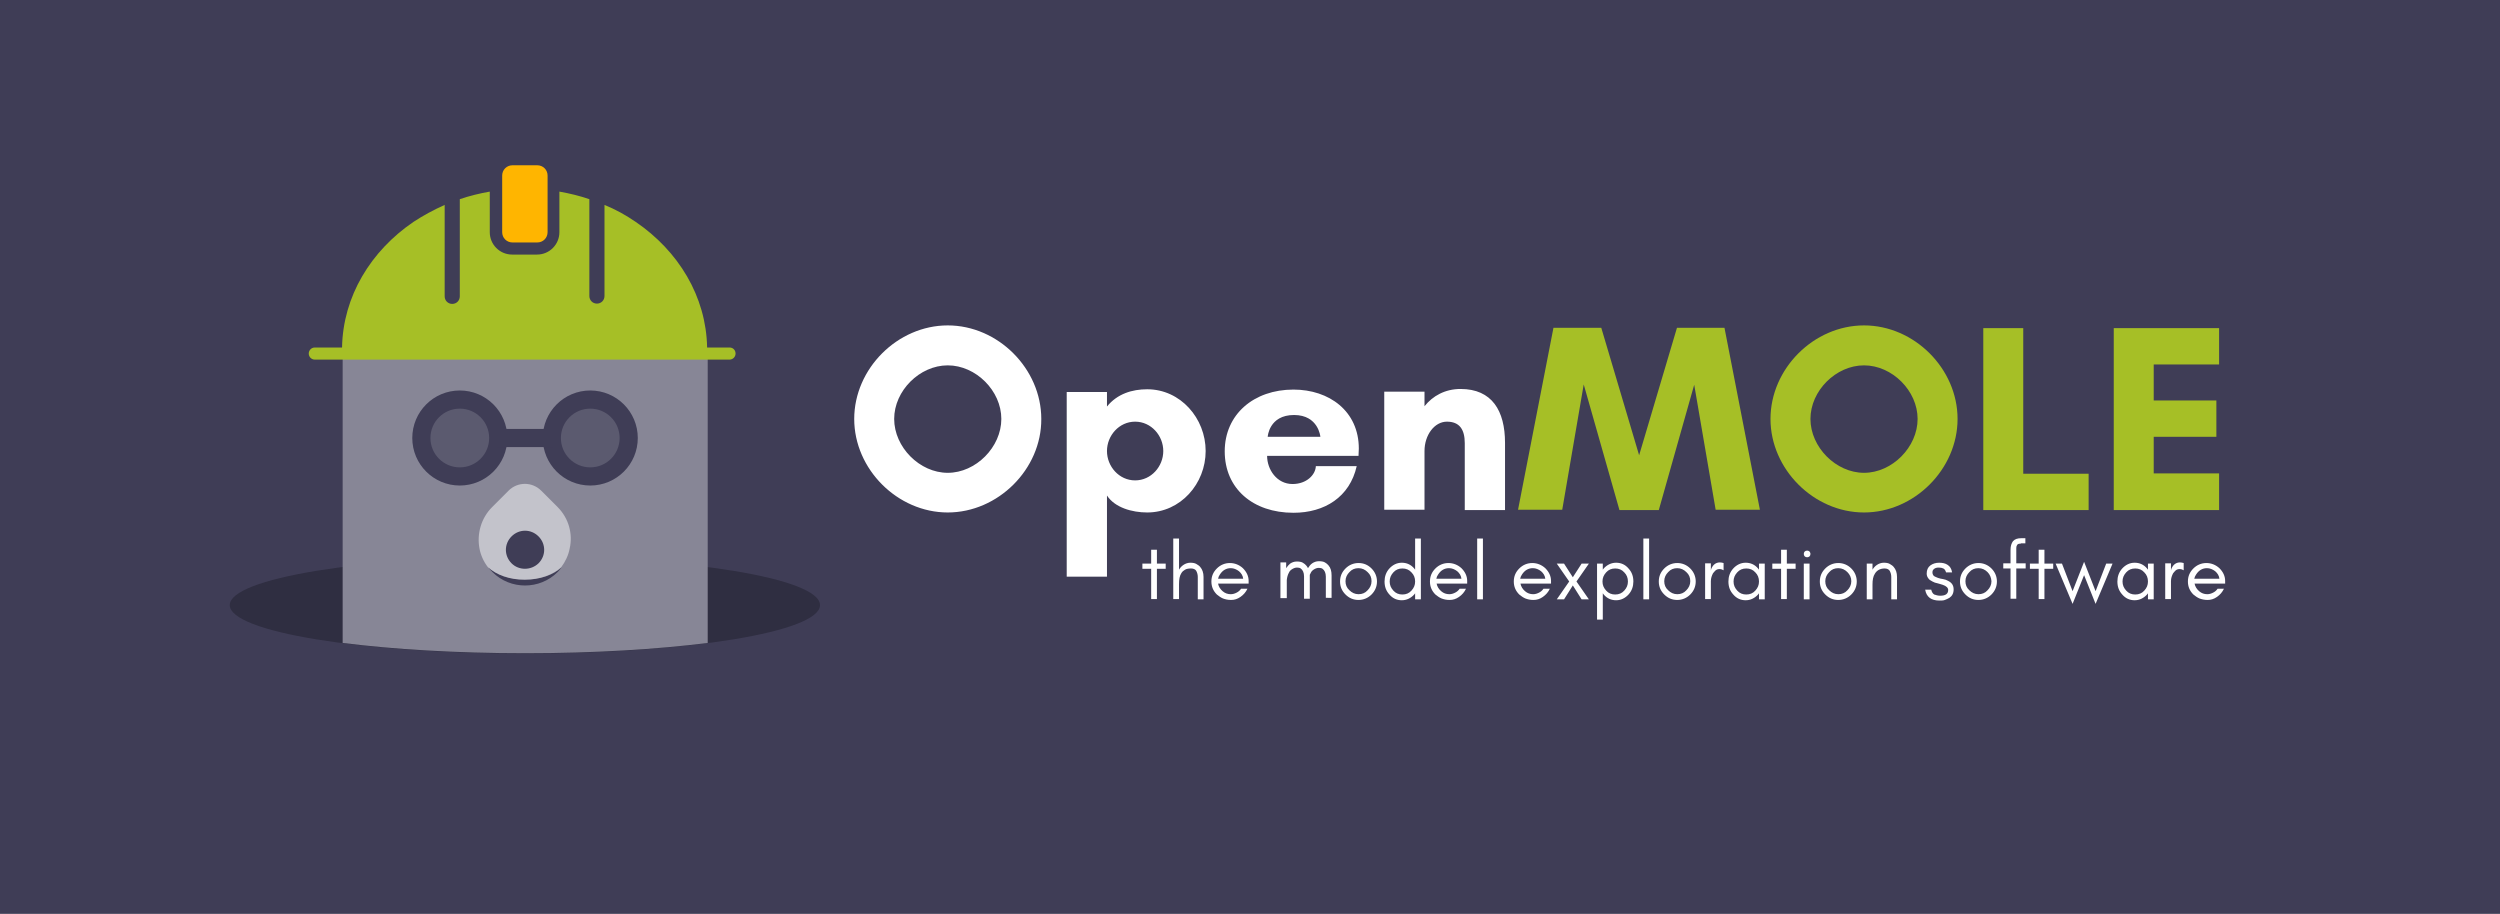 <svg xmlns="http://www.w3.org/2000/svg" width="825.9px" height="301.9px" x="0px" y="0px" viewBox="0 0 825.9 301.9">
  <path fill="#3F3D56" d="M0 0h825.9v301.9H0z"/>
  <g fill="#FFF">
    <path d="M377.4 186.2h2.9v-4.6h1.9v4.6h2.9v1.7h-2.9v10h-1.9v-10h-2.9v-1.7zM387.6 198v-20.1h1.9v10.3c.4-.7.9-1.2 1.5-1.6.6-.4 1.4-.7 2.2-.7s1.5.1 2 .4 1 .6 1.3 1c.7.8 1.1 1.9 1.1 3.3v7.4h-1.9v-7.4c0-.8-.2-1.4-.5-2-.3-.5-.9-.8-1.7-.8-.8 0-1.5.1-2 .4s-.9.6-1.2 1.1c-.6.9-.8 2.1-.8 3.7v4.9h-1.9zM412.7 192.8h-10.3c.2 1 .7 1.8 1.5 2.5s1.7 1 2.7 1c.7 0 1.3-.2 1.9-.5.6-.3 1.1-.7 1.5-1.3h2.1c-.5 1.1-1.3 2-2.3 2.7-1 .7-2 1-3.1 1s-1.9-.2-2.7-.5c-.7-.3-1.4-.8-2-1.3-1.2-1.2-1.8-2.6-1.8-4.3 0-1.7.6-3.1 1.8-4.3 1.2-1.2 2.7-1.8 4.3-1.8 1.6 0 3.1.6 4.3 1.7 1.2 1.2 1.9 2.6 1.9 4.2v.9zm-3.4-4.1c-.8-.6-1.7-1-2.7-1-1.5 0-2.7.7-3.6 2.1-.3.4-.5.9-.6 1.4h8.3c-.1-1-.6-1.8-1.4-2.5zM438 190.5c0-1.2-.4-2.1-1.1-2.6-.3-.2-.7-.3-1.2-.3-.6 0-1.1.2-1.6.5s-.9.7-1.1 1.2l-.3.6v7.9h-1.9v-7.4c0-1.2-.4-2.1-1.1-2.6-.3-.2-.7-.3-1.2-.3-.6 0-1.1.2-1.6.5s-.9.7-1.1 1.2c-.4.7-.6 1.5-.7 2.4v6H423v-11.8h1.9v1.9c.4-.6.8-1.1 1.3-1.5.6-.4 1.3-.7 2.2-.7.8 0 1.5.1 2 .4.5.3.9.6 1.2 1 .2.3.4.5.5.8.4-.6.8-1.2 1.4-1.6.6-.4 1.3-.7 2.2-.7.8 0 1.5.1 2 .4.5.3.9.6 1.2 1 .7.8 1 1.9 1 3.3v7.4H438v-7zM453.1 196.4c-1.2 1.2-2.7 1.8-4.3 1.8-1.7 0-3.1-.6-4.3-1.8-1.2-1.2-1.8-2.6-1.8-4.3 0-1.7.6-3.1 1.8-4.3 1.2-1.2 2.7-1.8 4.3-1.8 1.7 0 3.1.6 4.3 1.8 1.2 1.2 1.8 2.7 1.8 4.3 0 1.6-.6 3.1-1.8 4.3zm-1.3-7.4c-.8-.8-1.8-1.3-3-1.3s-2.2.4-3 1.3c-.8.8-1.3 1.8-1.3 3s.4 2.2 1.3 3c.8.8 1.8 1.3 3 1.3s2.2-.4 3-1.3c.8-.8 1.3-1.8 1.3-3s-.4-2.2-1.3-3zM467.5 198v-2c-.1.1-.2.3-.3.4-1.1 1.2-2.5 1.9-4.1 1.9s-3-.6-4.1-1.9c-1.1-1.2-1.6-2.6-1.6-4.3 0-1.6.5-3.1 1.6-4.3 1.1-1.2 2.5-1.9 4.1-1.9s3 .6 4.1 1.9c.1.1.2.3.3.4v-10.3h1.9V198h-1.9zm-1.2-8.9c-.8-.9-1.8-1.3-3-1.3s-2.2.4-3 1.3c-.8.9-1.2 1.8-1.2 3s.4 2.1 1.2 3c.8.9 1.8 1.3 3 1.3s2.2-.4 3-1.3c.8-.9 1.2-1.8 1.2-3s-.4-2.2-1.2-3zM484.9 192.8h-10.3c.2 1 .7 1.8 1.5 2.5s1.7 1 2.7 1c.7 0 1.3-.2 1.9-.5.6-.3 1.1-.7 1.5-1.3h2.1c-.5 1.1-1.3 2-2.3 2.7s-2 1-3.1 1-1.9-.2-2.7-.5c-.7-.3-1.4-.8-2-1.3-1.2-1.2-1.8-2.6-1.8-4.3 0-1.7.6-3.1 1.8-4.3 1.2-1.2 2.7-1.8 4.3-1.8 1.6 0 3.1.6 4.3 1.7 1.2 1.2 1.9 2.6 1.9 4.2v.9zm-3.5-4.1c-.8-.6-1.7-1-2.7-1-1.5 0-2.7.7-3.6 2.1-.3.4-.5.9-.6 1.4h8.3c-.1-1-.6-1.8-1.4-2.5zM488 198v-20.1h1.9V198H488zM512.6 192.8h-10.3c.2 1 .7 1.8 1.5 2.5s1.7 1 2.7 1c.7 0 1.3-.2 1.9-.5.6-.3 1.1-.7 1.5-1.3h2.1c-.5 1.1-1.3 2-2.3 2.7s-2 1-3.1 1-1.9-.2-2.7-.5c-.7-.3-1.4-.8-2-1.3-1.2-1.2-1.8-2.6-1.8-4.3 0-1.7.6-3.1 1.8-4.3 1.2-1.2 2.7-1.8 4.3-1.8 1.6 0 3.1.6 4.3 1.7 1.2 1.2 1.9 2.6 1.9 4.2v.9zm-3.5-4.1c-.8-.6-1.7-1-2.7-1-1.5 0-2.7.7-3.6 2.1-.3.4-.5.9-.6 1.4h8.3c-.1-1-.6-1.8-1.4-2.5zM519.6 193.4l-2.9 4.6h-2.4l4.1-5.9-4.1-5.9h2.4l2.9 4.5 2.9-4.5h2.4l-4.1 5.9 4.1 5.9h-2.4l-2.9-4.6zM527.6 204.6v-18.4h1.9v2c.1-.1.2-.3.3-.4 1.1-1.2 2.5-1.9 4.1-1.9 1.6 0 3 .6 4.1 1.9 1.1 1.2 1.6 2.6 1.6 4.3 0 1.6-.5 3.1-1.6 4.3-1.1 1.2-2.5 1.9-4.1 1.9-1.6 0-3-.6-4.1-1.9-.1-.1-.2-.3-.3-.4v8.7h-1.9zm9-15.5c-.8-.9-1.8-1.3-3-1.3s-2.2.4-3 1.3c-.8.9-1.2 1.8-1.2 3s.4 2.1 1.2 3c.8.9 1.8 1.3 3 1.3s2.2-.4 3-1.3c.8-.9 1.2-1.8 1.2-3s-.4-2.2-1.2-3zM542.9 198v-20.1h1.9V198h-1.9zM558.4 196.4c-1.2 1.2-2.7 1.8-4.3 1.8-1.7 0-3.1-.6-4.3-1.8-1.2-1.2-1.8-2.6-1.8-4.3 0-1.7.6-3.1 1.8-4.3 1.2-1.2 2.7-1.8 4.3-1.8s3.1.6 4.3 1.8c1.2 1.2 1.8 2.7 1.8 4.3 0 1.6-.6 3.1-1.8 4.3zm-1.3-7.4c-.8-.8-1.8-1.3-3-1.3s-2.2.4-3 1.3c-.8.8-1.3 1.8-1.3 3s.4 2.2 1.3 3c.8.8 1.8 1.3 3 1.3s2.2-.4 3-1.3c.8-.8 1.3-1.8 1.3-3s-.4-2.2-1.3-3zM568.1 188c-.5 0-.9.1-1.3.4-.3.3-.6.6-.9 1-.4.8-.7 1.6-.7 2.6v5.9h-1.9v-11.8h1.9v2.4l.1-.5c.6-1.5 1.6-2.2 2.9-2.2.4 0 .8.1 1.2.2v2.4c-.3-.2-.8-.4-1.3-.4zM581.1 198v-2c-.1.1-.2.3-.3.4-1.1 1.2-2.5 1.9-4.1 1.9-1.6 0-3-.6-4.1-1.9-1.1-1.2-1.6-2.6-1.6-4.3 0-1.6.5-3.1 1.6-4.3 1.1-1.2 2.5-1.9 4.1-1.9 1.6 0 3 .6 4.1 1.9.1.1.2.3.3.4v-2h1.9V198h-1.9zm-1.2-8.9c-.8-.9-1.8-1.3-3-1.3s-2.2.4-3 1.3c-.8.9-1.2 1.8-1.2 3s.4 2.1 1.2 3c.8.9 1.8 1.3 3 1.3s2.2-.4 3-1.3c.8-.9 1.2-1.8 1.2-3s-.4-2.2-1.2-3zM585.5 186.2h2.9v-4.6h1.9v4.6h2.9v1.7h-2.9v10h-1.9v-10h-2.9v-1.7zM598.1 183c0 .3-.1.6-.3.8-.2.2-.5.3-.8.3s-.6-.1-.8-.3c-.2-.2-.3-.5-.3-.8s.1-.6.3-.8c.2-.2.5-.3.8-.3s.6.1.8.3c.1.2.3.4.3.8zm-2.2 15v-11.8h1.9V198h-1.9zM611.6 196.4c-1.2 1.2-2.7 1.8-4.3 1.8-1.7 0-3.1-.6-4.3-1.8-1.2-1.2-1.8-2.6-1.8-4.3 0-1.7.6-3.1 1.8-4.3 1.2-1.2 2.7-1.8 4.3-1.8s3.1.6 4.3 1.8c1.2 1.2 1.8 2.7 1.8 4.3 0 1.6-.6 3.1-1.8 4.3zm-1.3-7.4c-.8-.8-1.8-1.3-3-1.3s-2.2.4-3 1.3c-.8.8-1.3 1.8-1.3 3s.4 2.2 1.3 3c.8.8 1.8 1.3 3 1.3s2.2-.4 3-1.3c.8-.8 1.3-1.8 1.3-3s-.5-2.2-1.3-3zM624.8 190.6c0-.8-.2-1.4-.5-2-.3-.5-.9-.8-1.7-.8-.8 0-1.5.2-2 .5s-.9.7-1.2 1.2c-.6.9-.8 2.1-.8 3.6v4.9h-1.9v-11.8h1.9v2c.4-.7.9-1.2 1.5-1.6.6-.4 1.4-.7 2.2-.7s1.5.1 2 .4 1 .6 1.3 1c.7.8 1.1 1.9 1.1 3.3v7.4h-1.9v-7.4zM641 196.8c1.7 0 2.6-.6 2.6-1.9 0-.7-.6-1.3-1.8-1.7-.5-.2-1.1-.3-1.7-.5-.6-.1-1.2-.3-1.7-.6-.6-.3-1.1-.6-1.4-1.1-.3-.4-.5-.9-.5-1.5 0-1.2.4-2.1 1.2-2.7.8-.6 1.8-.9 2.9-.9 1.1 0 2.1.2 2.8.7.8.5 1.3 1.3 1.5 2.5h-2c-.2-.7-.5-1.1-.9-1.3-.4-.2-.9-.3-1.5-.3s-1.1.1-1.5.4c-.4.3-.6.6-.6 1.2 0 .5.2.9.5 1.2.3.2.8.4 1.3.6.5.2 1.1.3 1.7.4.6.1 1.2.3 1.7.6 1.2.6 1.8 1.5 1.8 2.8 0 1.3-.5 2.2-1.4 2.8-.5.3-1 .5-1.5.7-.5.2-1.1.2-1.8.2-2.7 0-4.3-1.2-4.7-3.6h2c.2.8.5 1.3 1 1.6.6.2 1.2.4 2 .4zM657.9 196.4c-1.2 1.2-2.7 1.8-4.3 1.8-1.7 0-3.1-.6-4.3-1.8-1.2-1.2-1.8-2.6-1.8-4.3 0-1.7.6-3.1 1.8-4.3 1.2-1.2 2.7-1.8 4.3-1.8s3.1.6 4.3 1.8c1.2 1.2 1.8 2.7 1.8 4.3 0 1.6-.6 3.1-1.8 4.3zm-1.3-7.4c-.8-.8-1.8-1.3-3-1.3s-2.2.4-3 1.3c-.8.8-1.3 1.8-1.3 3s.4 2.2 1.3 3c.8.8 1.8 1.3 3 1.3s2.2-.4 3-1.3c.8-.8 1.3-1.8 1.3-3-.1-1.2-.5-2.2-1.3-3zM667.6 179.6c-.6 0-1 .1-1.2.4-.2.3-.3.6-.3 1v5.1h3.1v1.7h-3.1v10h-1.9v-10h-2.4v-1.7h2.4v-4.5c0-1.2.3-2.1.8-2.8.6-.7 1.5-1 2.8-1h1.3v1.7h-1.5zM670.6 186.2h2.9v-4.6h1.9v4.6h2.9v1.7h-2.9v10h-1.9v-10h-2.9v-1.7zM688.5 190l-3.8 9.5-5.6-13.3h2.1l3.5 9.1 3.8-9.7 3.8 9.7 3.5-9.1h2.1l-5.6 13.3-3.8-9.5zM709.6 198v-2c-.1.1-.2.3-.3.4-1.1 1.2-2.5 1.9-4.1 1.9-1.6 0-3-.6-4.1-1.9-1.1-1.2-1.6-2.6-1.6-4.3 0-1.6.5-3.1 1.6-4.3 1.1-1.2 2.5-1.9 4.1-1.9 1.6 0 3 .6 4.1 1.9.1.1.2.3.3.4v-2h1.9V198h-1.9zm-1.2-8.9c-.8-.9-1.8-1.3-3-1.3s-2.2.4-3 1.3c-.8.9-1.2 1.8-1.2 3s.4 2.1 1.2 3c.8.9 1.8 1.3 3 1.3s2.2-.4 3-1.3c.8-.9 1.2-1.8 1.2-3s-.4-2.2-1.2-3zM720.1 188c-.5 0-.9.1-1.3.4-.3.3-.6.6-.9 1-.4.8-.7 1.6-.7 2.6v5.9h-1.9v-11.8h1.9v2.4l.1-.5c.6-1.5 1.6-2.2 2.9-2.2.4 0 .8.1 1.2.2v2.4c-.3-.2-.8-.4-1.3-.4zM735.3 192.8H725c.2 1 .7 1.8 1.5 2.5s1.7 1 2.7 1c.7 0 1.3-.2 1.9-.5.6-.3 1.1-.7 1.5-1.3h2.1c-.5 1.1-1.3 2-2.3 2.7-1 .7-2 1-3.1 1-1 0-1.9-.2-2.7-.5-.7-.3-1.4-.8-2-1.3-1.2-1.2-1.8-2.6-1.8-4.3 0-1.7.6-3.1 1.8-4.3 1.2-1.2 2.7-1.8 4.3-1.8 1.6 0 3.1.6 4.3 1.7 1.2 1.2 1.9 2.6 1.9 4.2v.9zm-3.5-4.1c-.8-.6-1.7-1-2.7-1-1.5 0-2.7.7-3.6 2.1-.3.4-.5.9-.6 1.4h8.3c-.1-1-.6-1.8-1.4-2.5z"/>
  </g>
  <path fill="#FFF" d="M313.1 169.3c-16.6 0-30.9-14.3-30.9-30.9 0-16.6 14.3-30.9 30.9-30.9 16.6 0 30.9 14.3 30.9 30.9.1 16.6-14.3 30.9-30.9 30.9zm0-48.6c-9.3 0-17.7 8.4-17.7 17.7s8.4 17.8 17.7 17.8c9.3 0 17.7-8.5 17.7-17.8s-8.4-17.7-17.7-17.7zM352.4 190.5v-61h13.3v4.8c3.4-4.2 8.3-5.7 13.3-5.7 11 0 19.3 9.6 19.3 20.4 0 10.8-8.3 20.3-19.3 20.3-5 0-10.7-1.6-13.3-5.6v26.8h-13.3zm22.6-31.8c5.3 0 9.3-4.6 9.3-9.7s-4-9.7-9.3-9.7-9.3 4.6-9.3 9.7 4 9.7 9.3 9.7zM448.8 150.6h-30.2c0 4.5 3.2 9.3 8.4 9.3 4.7 0 7.6-3.1 7.7-5.9h13.5c-2.3 10.2-10.6 15.4-20.9 15.4-13.4 0-22.7-8-22.7-20.3 0-12.2 9.6-20.4 22.7-20.4 11.8 0 21.6 7.1 21.6 19.5 0 .7-.1 1.6-.1 2.4zm-12.6-6.3s-.6-7.2-8.7-7.2c-8.3 0-8.7 7.2-8.7 7.2h17.4zM497.2 168.5h-13.3v-22.1c0-4.6-1.8-7.1-5.9-7.1s-7.4 4.4-7.4 9.7v19.4h-13.3v-39h13.3v4.8c2.7-3.4 6.8-5.7 11.9-5.7 10.4 0 14.7 7.2 14.7 17.8v22.2z"/>
  <path fill="#A6BF26" d="M566.8 168.5l-7.1-41.4-11.7 41.4h-13L523.2 127l-7.1 41.4h-14.6l11.7-60.1H529l12.5 42.1 12.5-42.1h15.7l11.7 60.1h-14.6zM615.8 169.3c-16.6 0-30.9-14.3-30.9-30.9 0-16.6 14.3-30.9 30.9-30.9 16.6 0 30.9 14.3 30.9 30.9 0 16.6-14.3 30.9-30.9 30.9zm0-48.6c-9.3 0-17.7 8.4-17.7 17.7s8.4 17.8 17.7 17.8c9.3 0 17.7-8.5 17.7-17.8s-8.4-17.7-17.7-17.7zM655.1 108.4h13.3v48.1H690v12h-34.8v-60.1zM733.1 168.5h-34.8v-60.1h34.8v12h-21.6v11.9h20.7v12h-20.7v12.1h21.6v12.1z"/>
  <g>
    <ellipse cx="173.4" cy="199.9" fill="#2F2E41" rx="97.5" ry="16"/>
    <path fill="#878696" d="M113.2 118v94.4c16.6 2.1 37.5 3.4 60.3 3.4 22.7 0 43.7-1.3 60.3-3.4V118H113.2z"/>
    <g stroke="#3F3D56" stroke-miterlimit="10" stroke-width="6">
      <circle cx="151.9" cy="144.7" r="12.7" fill="#3F3D56" fill-opacity="0.6"/>
      <circle cx="195" cy="144.7" r="12.7" fill="#3F3D56" fill-opacity="0.6"/>
      <path fill="none" d="M164 144.7h18.9"/>
    </g>
    <path fill="#3F3D56" d="M161.3 187.4c.4.6.9 1.1 1.4 1.6 5.9 5.9 15.6 5.9 21.5 0 .5-.5.9-1 1.4-1.6-2.7 2.5-7.1 4.1-12.1 4.1-5.1.1-9.5-1.6-12.2-4.1z"/>
    <path fill="#FFF" d="M184.2 167.5l-5.4-5.4c-3-3-7.8-3-10.8 0l-5.4 5.4c-3.7 3.7-5.1 8.9-4.2 13.7.4 2.2 1.4 4.4 2.8 6.2 2.7 2.5 7.1 4.1 12.1 4.1s9.4-1.6 12.1-4.1c1.4-1.9 2.4-4 2.8-6.2 1.1-4.8-.3-10-4-13.7z" opacity="0.5"/>
    <path fill="#3F3D56" d="M169 186.1c-2.5-2.5-2.5-6.4 0-8.9s6.4-2.5 8.9 0 2.5 6.4 0 8.9c-2.5 2.4-6.5 2.4-8.9 0z"/>
    <g>
      <path fill="#A6BF26" d="M241 114.8h-7.4c-.3-16.9-9.5-31.9-23.6-41.5-3.2-2.2-6.6-4.1-10.3-5.6v30.1c0 1.4-1.1 2.5-2.5 2.5s-2.5-1.1-2.5-2.5v-32c-3.2-1.1-6.5-1.9-9.9-2.5v13.4c0 4.1-3.3 7.4-7.4 7.4h-8.2c-4.1 0-7.4-3.3-7.4-7.4V63.3c-3.4.6-6.7 1.4-9.9 2.5v32.1c0 1.4-1.1 2.5-2.5 2.5s-2.5-1.1-2.5-2.5V67.7c-3.6 1.6-7.1 3.5-10.3 5.6-14.1 9.6-23.3 24.6-23.6 41.5h-9c-1.1 0-2 .9-2 2s.9 2 2 2h137c1.1 0 2-.9 2-2s-.8-2-2-2z"/>
      <path fill="#FFB500" d="M177.5 54.6c1.9 0 3.4 1.5 3.4 3.4v18.7c0 1.9-1.5 3.4-3.4 3.4h-8.2c-1.9 0-3.4-1.5-3.4-3.4V58c0-1.9 1.5-3.4 3.4-3.4h8.2"/>
    </g>
  </g>
</svg>